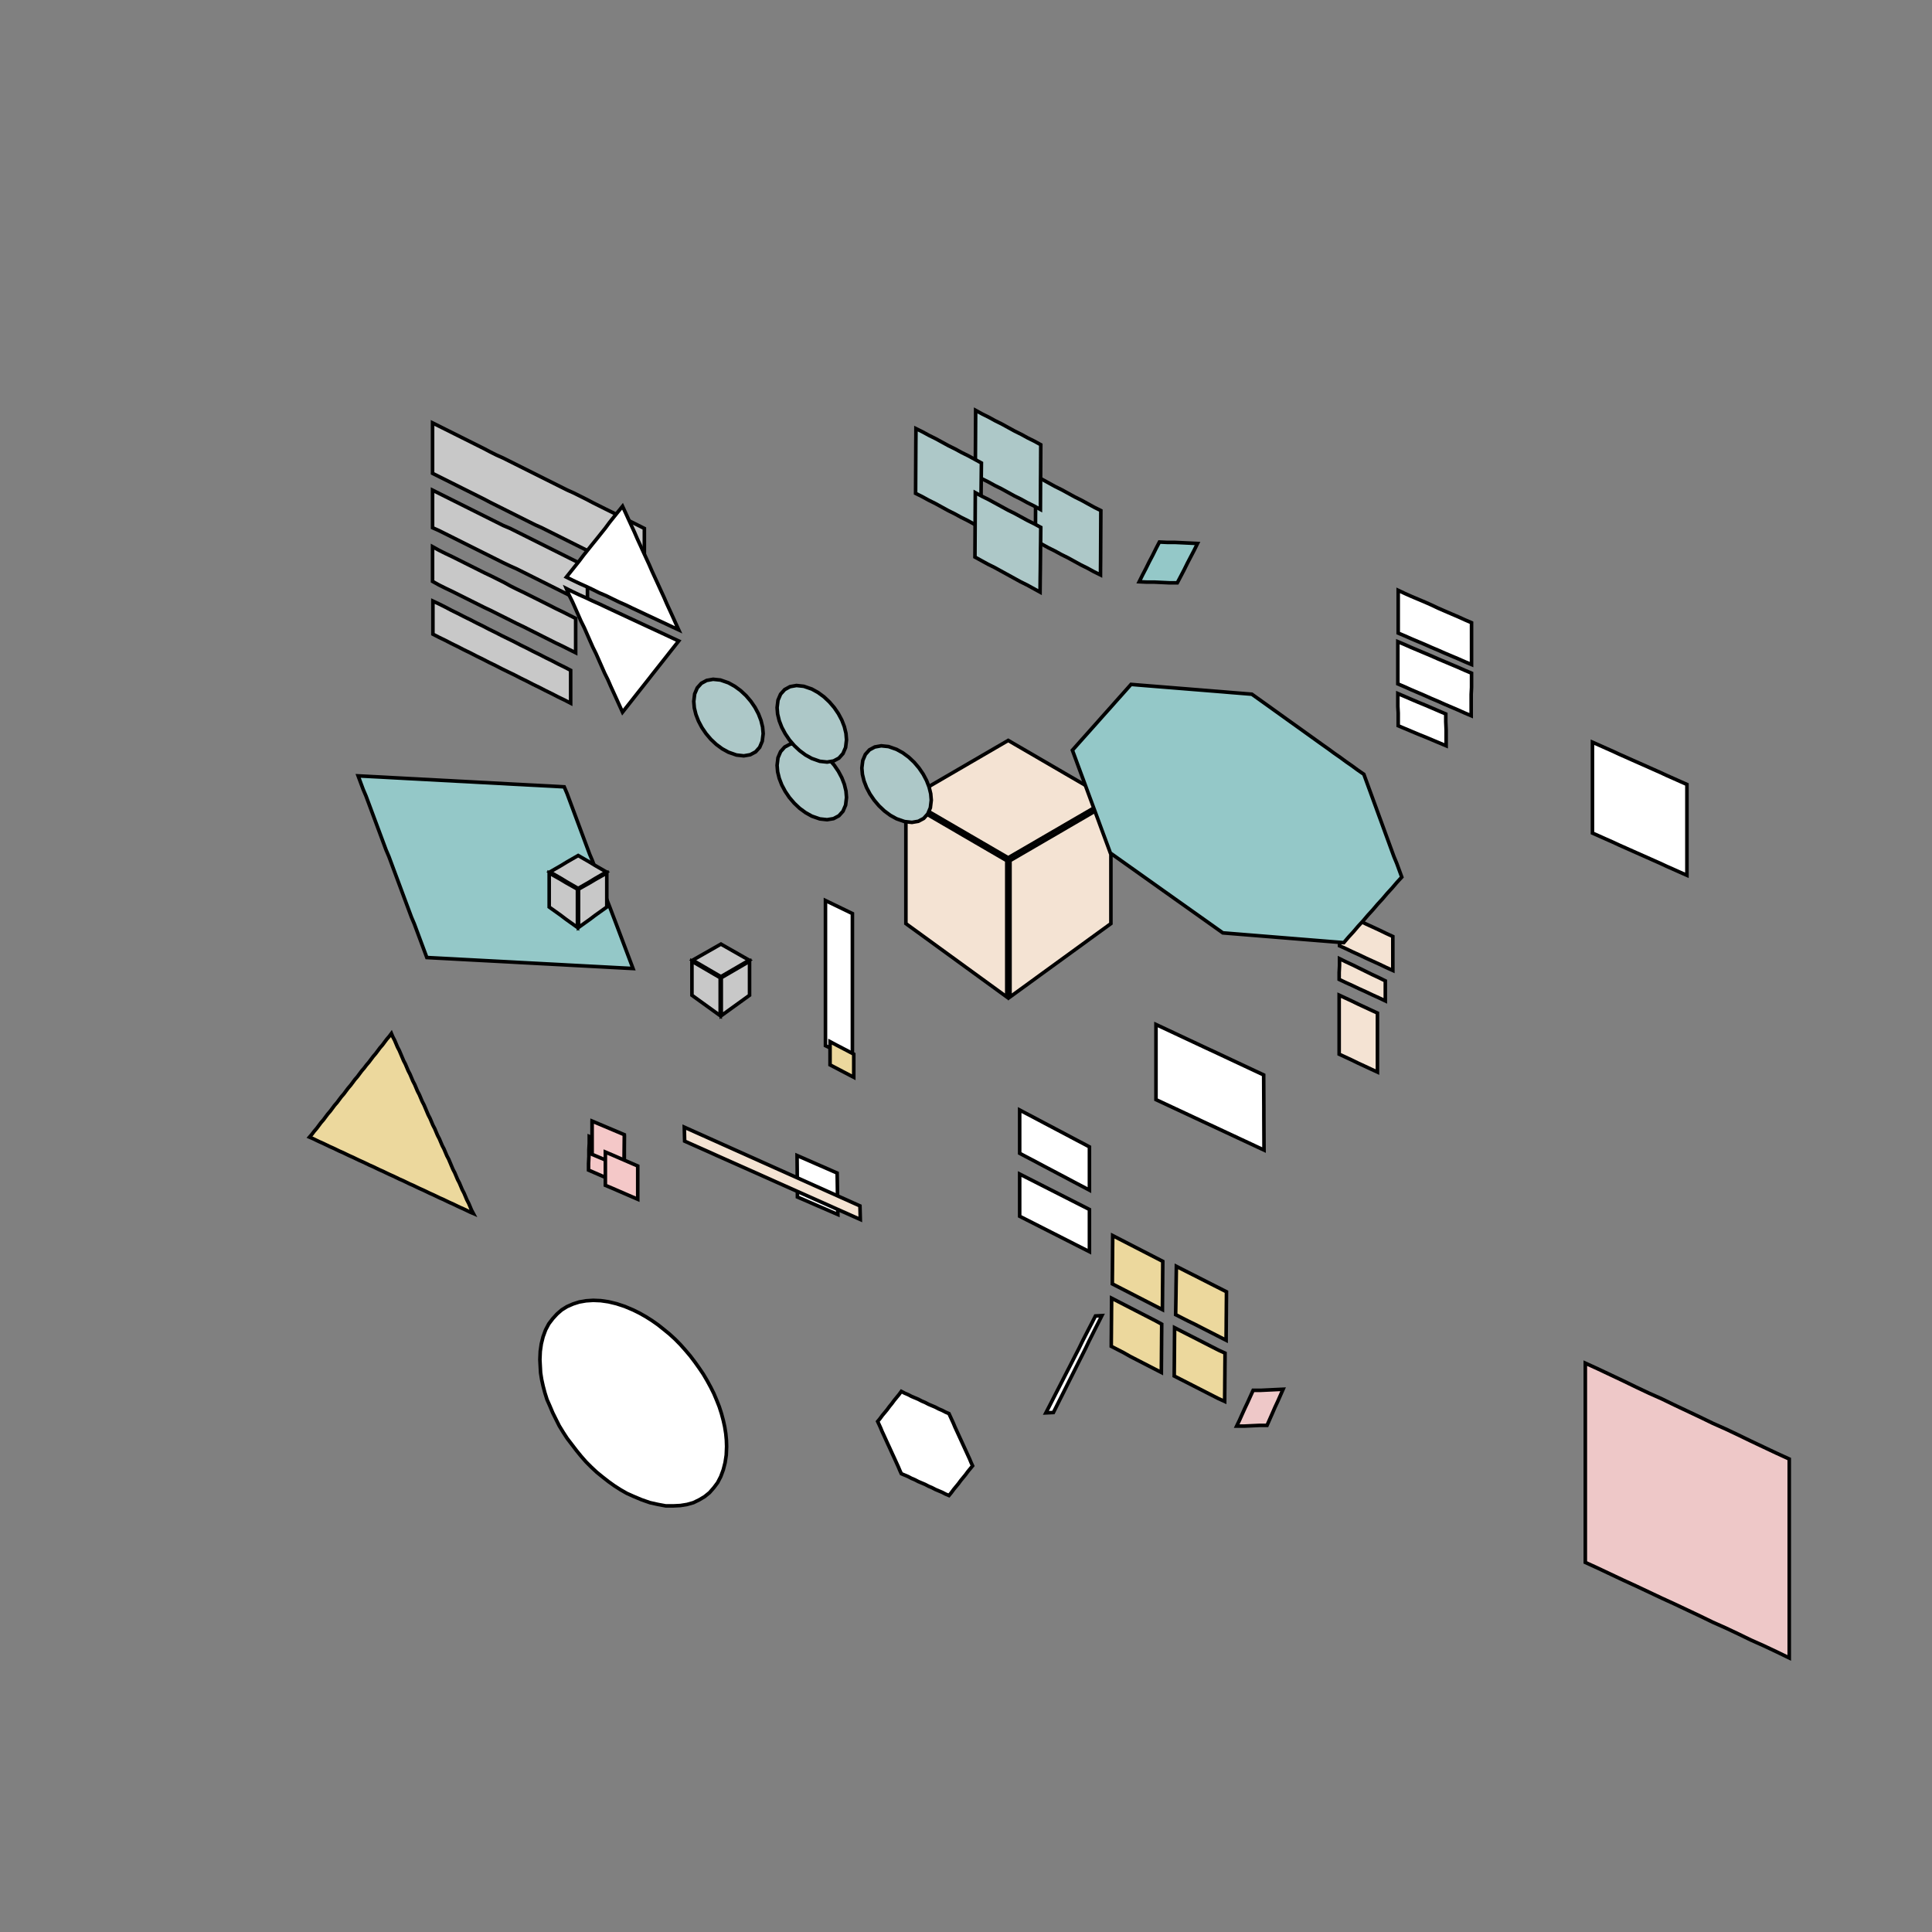 <!DOCTYPE svg>
<svg xmlns="http://www.w3.org/2000/svg" xmlns:xlink="http://www.w3.org/1999/xlink" width="1080" height="1080">
<rect width="100%" height="100%" fill="#808080" stroke="none"/>
<g transform="translate(540,540)">
<g transform="scale(2,2)">
<path stroke="rgb(0,0,0)" stroke-opacity="1" fill="rgb(148,200,200)" fill-opacity="1" id="bb1_2_" d="M-169.9 -53.14 L-167.9 -53.04 L-165.9 -52.93 L-163.9 -52.83 L-161.9 -52.72 L-159.9 -52.61 L-158 -52.51 L-156 -52.4 L-154 -52.3 L-152 -52.19 L-150 -52.09 L-148 -51.98 L-146 -51.87 L-144 -51.77 L-142.1 -51.66 L-140.1 -51.56 L-138.1 -51.45 L-136.1 -51.34 L-134.1 -51.24 L-132.1 -51.13 L-130.1 -51.03 L-128.2 -50.92 L-126.2 -50.81 L-124.2 -50.71 L-122.2 -50.6 L-120.2 -50.5 L-118.2 -50.39 L-116.2 -50.29 L-114.2 -50.18 L-112.3 -50.07 L-111.5 -48.19 L-110.8 -46.31 L-110.1 -44.43 L-109.4 -42.55 L-108.7 -40.67 L-108 -38.79 L-107.3 -36.91 L-106.6 -35.03 L-105.9 -33.15 L-105.2 -31.27 L-104.4 -29.39 L-103.7 -27.51 L-103 -25.62 L-102.3 -23.74 L-101.6 -21.86 L-100.9 -19.98 L-100.2 -18.1 L-99.47 -16.22 L-98.76 -14.34 L-98.04 -12.46 L-97.33 -10.58 L-96.62 -8.699 L-95.91 -6.818 L-95.2 -4.938 L-94.49 -3.057 L-93.78 -1.176 L-93.07 0.704 L-95.06 0.599 L-97.04 0.493 L-99.03 0.387 L-101 0.281 L-103 0.175 L-105 0.069 L-107 -0.037 L-109 -0.143 L-111 -0.248 L-112.9 -0.354 L-114.9 -0.46 L-116.9 -0.566 L-118.9 -0.672 L-120.9 -0.778 L-122.9 -0.884 L-124.9 -0.99 L-126.8 -1.095 L-128.8 -1.201 L-130.8 -1.307 L-132.8 -1.413 L-134.8 -1.519 L-136.8 -1.625 L-138.8 -1.731 L-140.8 -1.837 L-142.7 -1.942 L-144.7 -2.048 L-146.7 -2.154 L-148.7 -2.26 L-150.7 -2.366 L-151.4 -4.247 L-152.1 -6.127 L-152.8 -8.008 L-153.5 -9.889 L-154.2 -11.77 L-155 -13.65 L-155.7 -15.53 L-156.4 -17.41 L-157.1 -19.29 L-157.8 -21.17 L-158.5 -23.05 L-159.2 -24.93 L-159.9 -26.81 L-160.6 -28.7 L-161.3 -30.58 L-162.1 -32.46 L-162.8 -34.34 L-163.5 -36.22 L-164.2 -38.1 L-164.9 -39.98 L-165.6 -41.86 L-166.3 -43.74 L-167 -45.62 L-167.7 -47.5 L-168.5 -49.38 L-169.2 -51.26 L-169.9 -53.14 Z " />
<path stroke="rgb(0,0,0)" stroke-opacity="1" fill="rgb(236,216,157)" fill-opacity="1" id="pr2_1_" d="M72.7 104.6 L70.94 103.7 L69.18 102.8 L67.41 101.9 L65.65 101 L63.89 100.1 L62.13 99.25 L60.36 98.35 L58.6 97.45 L58.63 95.52 L58.66 93.59 L58.69 91.66 L58.71 89.74 L58.74 87.81 L58.77 85.88 L58.8 83.95 L60.55 84.84 L62.3 85.73 L64.05 86.61 L65.8 87.5 L67.55 88.39 L69.3 89.28 L71.05 90.16 L72.8 91.05 L72.79 92.99 L72.77 94.94 L72.76 96.88 L72.74 98.82 L72.73 100.8 L72.71 102.7 L72.7 104.6 Z " />
<path stroke="rgb(0,0,0)" stroke-opacity="1" fill="rgb(236,216,157)" fill-opacity="1" id="pr1_1_" d="M54.9 96.05 L53.15 95.15 L51.4 94.25 L49.65 93.35 L47.9 92.45 L46.15 91.55 L44.4 90.65 L42.65 89.75 L40.9 88.85 L40.91 86.92 L40.93 84.99 L40.94 83.06 L40.96 81.14 L40.97 79.21 L40.99 77.28 L41 75.35 L42.75 76.25 L44.5 77.15 L46.25 78.05 L48 78.95 L49.75 79.85 L51.5 80.75 L53.25 81.65 L55 82.55 L54.99 84.48 L54.97 86.41 L54.96 88.34 L54.94 90.26 L54.93 92.19 L54.91 94.12 L54.9 96.05 Z " />
<path stroke="rgb(0,0,0)" stroke-opacity="1" fill="rgb(236,216,157)" fill-opacity="1" id="pr3_1_" d="M54.6 113.6 L52.85 112.7 L51.1 111.8 L49.35 110.9 L47.6 110 L45.85 109.1 L44.1 108.1 L42.35 107.2 L40.6 106.3 L40.61 104.4 L40.63 102.5 L40.64 100.6 L40.66 98.64 L40.67 96.71 L40.69 94.78 L40.7 92.85 L42.45 93.75 L44.2 94.65 L45.95 95.55 L47.7 96.45 L49.45 97.35 L51.2 98.25 L52.95 99.15 L54.7 100.1 L54.69 102 L54.67 103.9 L54.66 105.8 L54.64 107.8 L54.63 109.7 L54.61 111.6 L54.6 113.6 Z " />
<path stroke="rgb(0,0,0)" stroke-opacity="1" fill="rgb(236,216,157)" fill-opacity="1" id="pr4_1_" d="M72.3 121.7 L70.54 120.9 L68.77 120 L67.01 119.1 L65.25 118.2 L63.49 117.3 L61.73 116.4 L59.96 115.5 L58.2 114.6 L58.21 112.7 L58.23 110.8 L58.24 108.9 L58.26 106.9 L58.27 105 L58.29 103.1 L58.3 101.1 L60.06 102 L61.82 102.9 L63.59 103.8 L65.35 104.7 L67.11 105.6 L68.87 106.5 L70.64 107.4 L72.4 108.2 L72.39 110.2 L72.37 112.1 L72.36 114 L72.34 116 L72.33 117.9 L72.31 119.8 L72.3 121.7 Z " />
<path stroke="rgb(0,0,0)" stroke-opacity="1" fill="rgb(238,200,200)" fill-opacity="1" id="ll1_1_" d="M230.1 193.4 L226.6 191.7 L223 190 L219.4 188.4 L215.9 186.7 L212.3 185 L208.7 183.4 L205.2 181.7 L201.6 180 L198 178.3 L194.5 176.7 L190.9 175 L187.3 173.3 L183.8 171.7 L180.2 170 L176.6 168.3 L173.1 166.7 L173.1 162.7 L173.1 158.7 L173.1 154.7 L173.1 150.8 L173.1 146.8 L173.1 142.8 L173.1 138.8 L173.1 134.8 L173.1 130.9 L173.1 126.9 L173.1 122.9 L173.1 118.9 L173.1 114.9 L173.1 111 L176.6 112.6 L180.2 114.3 L183.8 116 L187.3 117.7 L190.9 119.4 L194.5 121 L198 122.7 L201.6 124.4 L205.2 126.1 L208.7 127.8 L212.3 129.4 L215.9 131.1 L219.4 132.8 L223 134.5 L226.6 136.2 L230.1 137.8 L230.1 141.8 L230.1 145.8 L230.1 149.7 L230.1 153.7 L230.1 157.7 L230.1 161.6 L230.1 165.6 L230.1 169.6 L230.1 173.5 L230.1 177.5 L230.1 181.5 L230.1 185.4 L230.1 189.4 L230.1 193.4 Z " />
<path stroke="rgb(0,0,0)" stroke-opacity="1" fill="rgb(255,255,255)" fill-opacity="1" id="cl1_1_" d="M37.98 97.72 L37.07 99.53 L36.17 101.3 L35.27 103.1 L34.36 104.9 L33.46 106.8 L32.56 108.6 L31.65 110.4 L30.75 112.2 L29.85 114 L28.94 115.8 L28.04 117.6 L27.14 119.4 L26.23 121.2 L25.33 123 L24.43 124.8 L22.33 124.9 L23.26 123.1 L24.18 121.3 L25.1 119.5 L26.03 117.7 L26.95 115.9 L27.87 114.1 L28.8 112.3 L29.72 110.5 L30.64 108.7 L31.57 106.9 L32.49 105 L33.41 103.2 L34.34 101.4 L35.26 99.63 L36.18 97.82 L37.98 97.72 Z " />
<path stroke="rgb(0,0,0)" stroke-opacity="1" fill="rgb(255,255,255)" fill-opacity="1" id="a5_2_" d="M201.5 -50.75 L199.6 -51.59 L197.7 -52.44 L195.8 -53.28 L194 -54.12 L192.1 -54.96 L190.2 -55.81 L188.3 -56.65 L186.4 -57.49 L184.5 -58.34 L182.6 -59.18 L180.8 -60.02 L178.9 -60.86 L177 -61.71 L175.1 -62.55 L175.1 -60.6 L175.1 -58.64 L175.1 -56.69 L175.1 -54.73 L175.1 -52.78 L175.1 -50.83 L175.1 -48.87 L175.1 -46.92 L175.1 -44.97 L175.1 -43.01 L175.1 -41.06 L175.1 -39.1 L175.1 -37.15 L177 -36.31 L178.9 -35.46 L180.8 -34.62 L182.6 -33.78 L184.5 -32.94 L186.4 -32.09 L188.3 -31.25 L190.2 -30.41 L192.1 -29.56 L194 -28.72 L195.8 -27.88 L197.7 -27.04 L199.6 -26.19 L201.5 -25.35 L201.5 -27.3 L201.5 -29.26 L201.5 -31.21 L201.5 -33.17 L201.5 -35.12 L201.5 -37.07 L201.5 -39.03 L201.5 -40.98 L201.5 -42.93 L201.5 -44.89 L201.5 -46.84 L201.5 -48.8 L201.5 -50.75 Z " />
<path stroke="rgb(0,0,0)" stroke-opacity="1" fill="rgb(255,255,255)" fill-opacity="1" id="a6_2_" d="M83.3 51.45 L81.52 50.62 L79.75 49.79 L77.97 48.96 L76.19 48.13 L74.42 47.3 L72.64 46.47 L70.86 45.64 L69.09 44.81 L67.31 43.99 L65.54 43.16 L63.76 42.33 L61.98 41.5 L60.21 40.67 L58.43 39.84 L56.65 39.01 L54.88 38.18 L53.1 37.35 L53.1 35.25 L53.1 33.15 L53.1 31.05 L53.1 28.95 L53.1 26.85 L53.1 24.75 L53.1 22.65 L53.1 20.55 L53.1 18.45 L53.1 16.35 L54.87 17.18 L56.64 18.01 L58.41 18.84 L60.18 19.67 L61.95 20.5 L63.72 21.33 L65.49 22.16 L67.26 22.99 L69.04 23.81 L70.81 24.64 L72.58 25.47 L74.35 26.3 L76.12 27.13 L77.89 27.96 L79.66 28.79 L81.43 29.62 L83.2 30.45 L83.21 32.36 L83.22 34.27 L83.23 36.18 L83.24 38.09 L83.25 40 L83.25 41.9 L83.26 43.81 L83.27 45.72 L83.28 47.63 L83.29 49.54 L83.3 51.45 Z " />
<path stroke="rgb(0,0,0)" stroke-opacity="1" fill="rgb(148,200,200)" fill-opacity="1" id="rtr1_2_" d="M64.71 -118.1 L63.77 -116.2 L62.83 -114.4 L61.89 -112.6 L60.95 -110.7 L60.01 -108.9 L59.06 -107.1 L56.93 -107.1 L54.8 -107.2 L52.67 -107.3 L50.54 -107.3 L48.41 -107.4 L49.35 -109.3 L50.29 -111.1 L51.23 -113 L52.18 -114.8 L53.12 -116.7 L54.06 -118.5 L56.19 -118.4 L58.32 -118.4 L60.45 -118.3 L62.58 -118.2 L64.71 -118.1 Z " />
<path stroke="rgb(0,0,0)" stroke-opacity="1" fill="rgb(238,200,200)" fill-opacity="1" id="sg1_2_" d="M75.65 128.6 L76.42 127 L77.18 125.3 L77.95 123.6 L78.71 122 L79.48 120.3 L80.25 118.6 L82.34 118.6 L84.44 118.5 L86.53 118.4 L88.63 118.3 L87.88 120 L87.13 121.7 L86.38 123.3 L85.64 125 L84.89 126.7 L84.14 128.4 L82.02 128.4 L79.9 128.5 L77.78 128.6 L75.65 128.6 Z " />
<path stroke="rgb(0,0,0)" stroke-opacity="1" fill="rgb(255,255,255)" fill-opacity="1" id="a12_2_" d="M-35.82 69.47 L-37.7 68.65 L-39.58 67.83 L-41.47 67.02 L-43.35 66.2 L-45.23 65.38 L-47.12 64.57 L-47.13 62.63 L-47.15 60.7 L-47.17 58.77 L-47.18 56.83 L-47.2 54.9 L-47.22 52.97 L-45.35 53.78 L-43.48 54.6 L-41.62 55.42 L-39.75 56.23 L-37.88 57.05 L-36.02 57.87 L-35.98 59.8 L-35.95 61.73 L-35.92 63.67 L-35.88 65.6 L-35.85 67.53 L-35.82 69.47 Z " />
<path stroke="rgb(0,0,0)" stroke-opacity="1" fill="rgb(255,255,255)" fill-opacity="1" id="secscl1_2_" d="M-31.75 25.85 L-32.69 25.4 L-33.63 24.96 L-34.57 24.51 L-35.51 24.06 L-36.45 23.61 L-37.4 23.16 L-38.34 22.72 L-39.28 22.27 L-39.28 21.25 L-39.28 20.24 L-39.28 19.23 L-39.28 18.21 L-39.28 17.2 L-39.28 16.18 L-39.28 15.17 L-39.28 14.16 L-39.28 13.14 L-39.28 12.13 L-39.28 11.11 L-39.28 10.1 L-39.28 9.085 L-39.28 8.071 L-39.28 7.057 L-39.28 6.043 L-39.28 5.028 L-39.28 4.014 L-39.28 3 L-39.28 1.986 L-39.28 0.972 L-39.28 -0.042 L-39.28 -1.056 L-39.28 -2.07 L-39.28 -3.084 L-39.28 -4.098 L-39.28 -5.112 L-39.28 -6.126 L-39.28 -7.14 L-39.28 -8.154 L-39.28 -9.169 L-39.28 -10.18 L-39.28 -11.2 L-39.28 -12.21 L-39.28 -13.22 L-39.28 -14.24 L-39.28 -15.25 L-39.28 -16.27 L-39.28 -17.28 L-39.28 -18.3 L-38.34 -17.84 L-37.4 -17.39 L-36.45 -16.93 L-35.51 -16.48 L-34.57 -16.02 L-33.63 -15.57 L-32.69 -15.11 L-31.75 -14.66 L-31.75 -13.65 L-31.75 -12.63 L-31.75 -11.62 L-31.75 -10.61 L-31.75 -9.595 L-31.75 -8.582 L-31.75 -7.569 L-31.75 -6.557 L-31.75 -5.544 L-31.75 -4.531 L-31.75 -3.518 L-31.75 -2.505 L-31.75 -1.493 L-31.75 -0.48 L-31.75 0.533 L-31.75 1.546 L-31.75 2.559 L-31.75 3.571 L-31.75 4.584 L-31.75 5.597 L-31.75 6.61 L-31.75 7.623 L-31.75 8.635 L-31.75 9.648 L-31.75 10.66 L-31.75 11.67 L-31.75 12.69 L-31.75 13.7 L-31.75 14.71 L-31.75 15.72 L-31.75 16.74 L-31.75 17.75 L-31.75 18.76 L-31.75 19.78 L-31.75 20.79 L-31.75 21.8 L-31.75 22.81 L-31.75 23.83 L-31.75 24.84 L-31.75 25.85 Z " />
<path stroke="rgb(0,0,0)" stroke-opacity="1" fill="rgb(255,255,255)" fill-opacity="1" id="a7_1_" d="M141.3 -84.25 L139.4 -85.05 L137.6 -85.85 L135.7 -86.65 L133.8 -87.45 L132 -88.25 L130.1 -89.05 L128.3 -89.85 L126.4 -90.65 L124.5 -91.45 L122.7 -92.25 L120.8 -93.05 L120.8 -95.03 L120.8 -97.02 L120.8 -99 L120.8 -101 L120.8 -103 L120.8 -105 L122.7 -104.1 L124.5 -103.3 L126.4 -102.5 L128.3 -101.7 L130.1 -100.9 L132 -100 L133.8 -99.22 L135.7 -98.4 L137.6 -97.59 L139.4 -96.77 L141.3 -95.95 L141.3 -94 L141.3 -92.05 L141.3 -90.1 L141.3 -88.15 L141.3 -86.2 L141.3 -84.25 Z " />
<path stroke="rgb(0,0,0)" stroke-opacity="1" fill="rgb(255,255,255)" fill-opacity="1" id="a8_1_" d="M141.2 -69.95 L139.3 -70.76 L137.5 -71.57 L135.6 -72.38 L133.7 -73.19 L131.9 -74 L130 -74.8 L128.2 -75.61 L126.3 -76.42 L124.4 -77.23 L122.6 -78.04 L120.7 -78.85 L120.7 -80.82 L120.7 -82.78 L120.7 -84.75 L120.7 -86.72 L120.7 -88.68 L120.7 -90.65 L122.6 -89.85 L124.4 -89.05 L126.3 -88.25 L128.2 -87.45 L130.1 -86.65 L131.9 -85.85 L133.8 -85.05 L135.7 -84.25 L137.6 -83.45 L139.4 -82.65 L141.3 -81.85 L141.3 -79.87 L141.3 -77.88 L141.2 -75.9 L141.2 -73.92 L141.2 -71.93 L141.2 -69.95 Z " />
<path stroke="rgb(0,0,0)" stroke-opacity="1" fill="rgb(255,255,255)" fill-opacity="1" id="a9_1_" d="M134.2 -61.55 L132.3 -62.35 L130.4 -63.15 L128.5 -63.95 L126.5 -64.75 L124.6 -65.55 L122.7 -66.35 L120.8 -67.15 L120.8 -68.95 L120.8 -70.75 L120.7 -72.55 L120.7 -74.35 L120.7 -76.15 L122.6 -75.34 L124.5 -74.52 L126.4 -73.71 L128.4 -72.89 L130.3 -72.08 L132.2 -71.26 L134.1 -70.45 L134.1 -68.23 L134.2 -66 L134.2 -63.77 L134.2 -61.55 Z " />
<path stroke="rgb(0,0,0)" stroke-opacity="1" fill="rgb(255,255,255)" fill-opacity="1" id="a17_1_" d="M34.5 62.65 L32.73 61.71 L30.95 60.78 L29.18 59.84 L27.41 58.9 L25.64 57.97 L23.86 57.03 L22.09 56.1 L20.32 55.16 L18.55 54.22 L16.77 53.29 L15 52.35 L15 50.33 L15 48.32 L15 46.3 L15 44.28 L15 42.27 L15 40.25 L16.77 41.19 L18.55 42.12 L20.32 43.06 L22.09 44 L23.86 44.93 L25.64 45.87 L27.41 46.8 L29.18 47.74 L30.95 48.68 L32.73 49.61 L34.5 50.55 L34.5 52.57 L34.5 54.58 L34.5 56.6 L34.5 58.62 L34.5 60.63 L34.5 62.65 Z " />
<path stroke="rgb(0,0,0)" stroke-opacity="1" fill="rgb(255,255,255)" fill-opacity="1" id="a16_1_" d="M34.5 79.85 L32.73 78.95 L30.95 78.05 L29.18 77.15 L27.41 76.25 L25.64 75.35 L23.86 74.45 L22.09 73.55 L20.32 72.65 L18.55 71.75 L16.77 70.85 L15 69.95 L15 67.98 L15 66.02 L15 64.05 L15 62.08 L15 60.12 L15 58.15 L16.77 59.05 L18.55 59.95 L20.32 60.85 L22.09 61.75 L23.86 62.65 L25.64 63.55 L27.41 64.45 L29.18 65.35 L30.95 66.25 L32.73 67.15 L34.5 68.05 L34.5 70.02 L34.5 71.98 L34.5 73.95 L34.5 75.92 L34.5 77.88 L34.5 79.85 Z " />
<path stroke="rgb(0,0,0)" stroke-opacity="1" fill="rgb(236,216,157)" fill-opacity="1" id="scltrs1_1_" d="M-31.37 31.1 L-32.32 30.61 L-33.26 30.11 L-34.21 29.62 L-35.16 29.12 L-36.11 28.62 L-37.05 28.13 L-38 27.63 L-38 26.55 L-38 25.47 L-38 24.39 L-38 23.31 L-38 22.23 L-38 21.15 L-37.05 21.65 L-36.11 22.15 L-35.16 22.64 L-34.21 23.14 L-33.26 23.63 L-32.32 24.13 L-31.37 24.63 L-31.37 25.71 L-31.37 26.79 L-31.37 27.87 L-31.37 28.94 L-31.37 30.02 L-31.37 31.1 Z " />
<path stroke="rgb(0,0,0)" stroke-opacity="1" fill="rgb(244,227,211)" fill-opacity="1" id="a15_1_" d="M119.3 1.25 L117.4 0.388 L115.6 -0.475 L113.7 -1.338 L111.8 -2.2 L110 -3.063 L108.1 -3.925 L106.3 -4.788 L104.4 -5.65 L104.4 -7.57 L104.4 -9.49 L104.4 -11.41 L104.4 -13.33 L104.4 -15.25 L106.3 -14.38 L108.1 -13.5 L110 -12.63 L111.8 -11.75 L113.7 -10.88 L115.6 -10 L117.4 -9.125 L119.3 -8.25 L119.3 -6.35 L119.3 -4.45 L119.3 -2.55 L119.3 -0.65 L119.3 1.25 Z " />
<path stroke="rgb(0,0,0)" stroke-opacity="1" fill="rgb(244,227,211)" fill-opacity="1" id="a14_1_" d="M117.2 9.75 L115.4 8.893 L113.5 8.036 L111.7 7.179 L109.8 6.321 L108 5.464 L106.1 4.607 L104.3 3.75 L104.3 1.817 L104.4 -0.117 L104.4 -2.05 L106.2 -1.164 L108.1 -0.279 L109.9 0.607 L111.7 1.493 L113.5 2.379 L115.4 3.264 L117.2 4.15 L117.2 6.017 L117.2 7.883 L117.2 9.75 Z " />
<path stroke="rgb(0,0,0)" stroke-opacity="1" fill="rgb(244,227,211)" fill-opacity="1" id="a13_1_" d="M115 29.65 L113.2 28.82 L111.4 27.98 L109.6 27.15 L107.9 26.32 L106.1 25.48 L104.3 24.65 L104.3 22.59 L104.3 20.52 L104.3 18.46 L104.3 16.4 L104.3 14.34 L104.3 12.27 L104.3 10.21 L104.3 8.15 L106.1 8.983 L107.9 9.817 L109.6 10.65 L111.4 11.48 L113.2 12.32 L115 13.15 L115 15.21 L115 17.27 L115 19.34 L115 21.4 L115 23.46 L115 25.52 L115 27.59 L115 29.65 Z " />
<path stroke="rgb(0,0,0)" stroke-opacity="1" fill="rgb(200,200,200)" fill-opacity="1" id="a1_2_" d="M-110.5 -73.45 L-112.2 -74.33 L-114 -75.2 L-115.7 -76.08 L-117.5 -76.96 L-119.2 -77.84 L-121 -78.71 L-122.7 -79.59 L-124.5 -80.47 L-126.2 -81.35 L-128 -82.22 L-129.8 -83.1 L-131.5 -83.98 L-133.3 -84.85 L-135 -85.73 L-136.8 -86.61 L-138.5 -87.49 L-140.3 -88.36 L-142 -89.24 L-143.8 -90.12 L-145.5 -91 L-147.3 -91.87 L-149 -92.75 L-149 -94.61 L-149 -96.47 L-149 -98.33 L-149 -100.2 L-149 -102 L-147.3 -101.2 L-145.5 -100.3 L-143.8 -99.4 L-142 -98.52 L-140.3 -97.64 L-138.5 -96.76 L-136.8 -95.88 L-135 -95 L-133.3 -94.11 L-131.5 -93.23 L-129.8 -92.35 L-128 -91.47 L-126.2 -90.59 L-124.5 -89.7 L-122.7 -88.82 L-121 -87.94 L-119.2 -87.06 L-117.5 -86.18 L-115.7 -85.3 L-114 -84.41 L-112.2 -83.53 L-110.5 -82.65 L-110.5 -80.81 L-110.5 -78.97 L-110.5 -77.13 L-110.5 -75.29 L-110.5 -73.45 Z " />
<path stroke="rgb(0,0,0)" stroke-opacity="1" fill="rgb(200,200,200)" fill-opacity="1" id="a4_2_" d="M-89.9 -108.2 L-91.69 -109 L-93.49 -109.9 L-95.28 -110.8 L-97.08 -111.7 L-98.87 -112.6 L-100.7 -113.5 L-102.5 -114.4 L-104.3 -115.3 L-106 -116.2 L-107.8 -117.1 L-109.6 -118 L-111.4 -118.9 L-113.2 -119.8 L-115 -120.7 L-116.8 -121.6 L-118.6 -122.5 L-120.4 -123.3 L-122.2 -124.2 L-124 -125.1 L-125.8 -126 L-127.6 -126.9 L-129.4 -127.8 L-131.2 -128.7 L-133 -129.6 L-134.7 -130.5 L-136.5 -131.4 L-138.3 -132.3 L-140.1 -133.2 L-141.9 -134.1 L-143.7 -135 L-145.5 -135.9 L-147.3 -136.8 L-149.1 -137.7 L-149.1 -139.7 L-149.1 -141.7 L-149.1 -143.7 L-149.1 -145.7 L-149.1 -147.7 L-149.1 -149.7 L-149.1 -151.8 L-147.3 -150.9 L-145.5 -150 L-143.7 -149.1 L-141.9 -148.2 L-140.1 -147.3 L-138.3 -146.4 L-136.5 -145.5 L-134.7 -144.6 L-133 -143.7 L-131.2 -142.8 L-129.4 -142 L-127.6 -141.1 L-125.8 -140.2 L-124 -139.3 L-122.2 -138.4 L-120.4 -137.5 L-118.6 -136.6 L-116.8 -135.7 L-115 -134.8 L-113.2 -133.9 L-111.4 -133 L-109.6 -132.2 L-107.8 -131.3 L-106 -130.4 L-104.3 -129.5 L-102.5 -128.6 L-100.7 -127.7 L-98.87 -126.8 L-97.08 -125.9 L-95.28 -125 L-93.49 -124.1 L-91.69 -123.2 L-89.9 -122.3 L-89.9 -120.3 L-89.9 -118.3 L-89.9 -116.3 L-89.9 -114.2 L-89.9 -112.2 L-89.9 -110.2 L-89.9 -108.2 Z " />
<path stroke="rgb(0,0,0)" stroke-opacity="1" fill="rgb(200,200,200)" fill-opacity="1" id="a2_1_" d="M-109.1 -87.55 L-110.9 -88.45 L-112.7 -89.36 L-114.6 -90.26 L-116.4 -91.17 L-118.2 -92.07 L-120 -92.98 L-121.8 -93.88 L-123.6 -94.79 L-125.5 -95.69 L-127.3 -96.6 L-129.1 -97.5 L-130.9 -98.4 L-132.7 -99.31 L-134.6 -100.2 L-136.4 -101.1 L-138.2 -102 L-140 -102.9 L-141.8 -103.8 L-143.6 -104.7 L-145.5 -105.6 L-147.3 -106.5 L-149.1 -107.5 L-149.1 -109.4 L-149.1 -111.3 L-149.1 -113.3 L-149.1 -115.2 L-149.1 -117.2 L-147.3 -116.2 L-145.5 -115.3 L-143.6 -114.4 L-141.8 -113.5 L-140 -112.6 L-138.2 -111.7 L-136.4 -110.8 L-134.6 -109.9 L-132.7 -109 L-130.9 -108.1 L-129.1 -107.2 L-127.3 -106.2 L-125.5 -105.3 L-123.6 -104.4 L-121.8 -103.5 L-120 -102.6 L-118.2 -101.7 L-116.4 -100.8 L-114.6 -99.88 L-112.7 -98.97 L-110.9 -98.06 L-109.1 -97.15 L-109.1 -95.23 L-109.1 -93.31 L-109.1 -91.39 L-109.1 -89.47 L-109.1 -87.55 Z " />
<path stroke="rgb(0,0,0)" stroke-opacity="1" fill="rgb(200,200,200)" fill-opacity="1" id="a3_1_" d="M-105.8 -101.2 L-107.6 -102 L-109.4 -102.9 L-111.2 -103.8 L-113 -104.7 L-114.8 -105.6 L-116.6 -106.5 L-118.4 -107.4 L-120.2 -108.3 L-122 -109.2 L-123.8 -110.1 L-125.6 -111 L-127.4 -111.8 L-129.3 -112.7 L-131.1 -113.6 L-132.9 -114.5 L-134.7 -115.4 L-136.5 -116.3 L-138.3 -117.2 L-140.1 -118.1 L-141.9 -119 L-143.7 -119.9 L-145.5 -120.8 L-147.3 -121.7 L-149.1 -122.5 L-149.1 -124.6 L-149.1 -126.7 L-149.1 -128.8 L-149.1 -130.9 L-149.1 -133 L-147.3 -132.1 L-145.5 -131.2 L-143.7 -130.3 L-141.9 -129.4 L-140.1 -128.5 L-138.3 -127.6 L-136.5 -126.7 L-134.7 -125.8 L-132.9 -124.9 L-131.1 -124 L-129.3 -123.1 L-127.4 -122.3 L-125.6 -121.4 L-123.8 -120.5 L-122 -119.6 L-120.2 -118.7 L-118.4 -117.8 L-116.6 -116.9 L-114.8 -116 L-113 -115.1 L-111.2 -114.2 L-109.4 -113.3 L-107.6 -112.4 L-105.8 -111.5 L-105.8 -109.5 L-105.8 -107.4 L-105.8 -105.3 L-105.8 -103.2 L-105.8 -101.2 Z " />
<path stroke="rgb(0,0,0)" stroke-opacity="1" fill="rgb(244,227,211)" fill-opacity="1" id="a11_1_" d="M-29.54 70.85 L-31.36 70.04 L-33.17 69.23 L-34.99 68.42 L-36.81 67.61 L-38.63 66.79 L-40.45 65.98 L-42.27 65.17 L-44.09 64.36 L-45.9 63.55 L-47.72 62.74 L-49.54 61.93 L-51.36 61.12 L-53.18 60.31 L-55 59.49 L-56.82 58.68 L-58.63 57.87 L-60.45 57.06 L-62.27 56.25 L-64.09 55.44 L-65.91 54.63 L-67.73 53.82 L-69.55 53.01 L-71.36 52.19 L-73.18 51.38 L-75 50.57 L-76.82 49.76 L-78.64 48.95 L-78.69 47 L-78.74 45.05 L-76.92 45.86 L-75.1 46.68 L-73.28 47.49 L-71.46 48.31 L-69.65 49.12 L-67.83 49.94 L-66.01 50.75 L-64.19 51.57 L-62.37 52.38 L-60.55 53.2 L-58.73 54.01 L-56.92 54.83 L-55.1 55.64 L-53.28 56.46 L-51.46 57.27 L-49.64 58.09 L-47.82 58.9 L-46 59.72 L-44.19 60.53 L-42.37 61.35 L-40.55 62.16 L-38.73 62.98 L-36.91 63.79 L-35.09 64.61 L-33.27 65.42 L-31.46 66.24 L-29.64 67.05 L-29.59 68.95 L-29.54 70.85 Z " />
<path stroke="rgb(0,0,0)" stroke-opacity="1" fill="rgb(244,200,200)" fill-opacity="1" id="fus1_1_" d="M-95.5 56.95 L-97.3 56.19 L-99.1 55.43 L-100.9 54.67 L-102.7 53.91 L-104.5 53.15 L-104.5 51.29 L-104.5 49.43 L-104.5 47.57 L-104.5 45.71 L-104.5 43.85 L-102.7 44.61 L-100.9 45.37 L-99.1 46.13 L-97.3 46.89 L-95.5 47.65 L-95.5 49.51 L-95.5 51.37 L-95.5 53.23 L-95.5 55.09 L-95.5 56.95 Z " />
<path stroke="rgb(0,0,0)" stroke-opacity="1" fill="rgb(244,200,200)" fill-opacity="1" id="fus2_1_" d="M-96.5 60.95 L-98.3 60.17 L-100.1 59.39 L-101.9 58.61 L-103.7 57.83 L-105.5 57.05 L-105.5 55.17 L-105.4 53.29 L-105.4 51.41 L-105.3 49.53 L-105.3 47.65 L-103.5 48.41 L-101.8 49.17 L-100 49.93 L-98.26 50.69 L-96.5 51.45 L-96.5 53.35 L-96.5 55.25 L-96.5 57.15 L-96.5 59.05 L-96.5 60.95 Z " />
<path stroke="rgb(0,0,0)" stroke-opacity="1" fill="rgb(244,200,200)" fill-opacity="1" id="fus3_1_" d="M-95.6 56.45 L-97.38 55.69 L-99.16 54.93 L-100.9 54.17 L-102.7 53.41 L-104.5 52.65 L-104.5 50.79 L-104.5 48.93 L-104.5 47.07 L-104.5 45.21 L-104.5 43.35 L-102.7 44.11 L-100.9 44.87 L-99.1 45.63 L-97.3 46.39 L-95.5 47.15 L-95.52 49.01 L-95.54 50.87 L-95.56 52.73 L-95.58 54.59 L-95.6 56.45 Z " />
<path stroke="rgb(0,0,0)" stroke-opacity="1" fill="rgb(244,200,200)" fill-opacity="1" id="fus4_1_" d="M-91.75 65.2 L-93.55 64.42 L-95.35 63.64 L-97.15 62.86 L-98.95 62.08 L-100.8 61.3 L-100.8 59.44 L-100.8 57.58 L-100.8 55.72 L-100.8 53.86 L-100.8 52 L-98.95 52.78 L-97.15 53.56 L-95.35 54.34 L-93.55 55.12 L-91.75 55.9 L-91.75 57.76 L-91.75 59.62 L-91.75 61.48 L-91.75 63.34 L-91.75 65.2 Z " />
<path stroke="rgb(0,0,0)" stroke-opacity="1" fill="rgb(173,200,200)" fill-opacity="1" id="swap1_1_" d="M37.59 -109.3 L35.77 -110.2 L33.95 -111.2 L32.13 -112.1 L30.31 -113.1 L28.49 -114.1 L26.67 -115 L24.85 -116 L23.03 -116.9 L21.21 -117.9 L19.39 -118.9 L19.4 -120.9 L19.42 -122.9 L19.43 -124.9 L19.44 -126.9 L19.45 -128.9 L19.46 -130.9 L19.47 -132.9 L19.48 -134.9 L19.49 -137 L21.31 -136 L23.13 -135 L24.95 -134 L26.77 -133.1 L28.59 -132.1 L30.41 -131.1 L32.23 -130.2 L34.05 -129.2 L35.87 -128.2 L37.69 -127.3 L37.68 -125.3 L37.67 -123.3 L37.66 -121.3 L37.65 -119.3 L37.64 -117.3 L37.63 -115.3 L37.62 -113.3 L37.6 -111.3 L37.59 -109.3 Z " />
<path stroke="rgb(0,0,0)" stroke-opacity="1" fill="rgb(173,200,200)" fill-opacity="1" id="swap3_1_" d="M20.8 -127.6 L18.98 -128.6 L17.16 -129.5 L15.34 -130.5 L13.52 -131.4 L11.7 -132.4 L9.88 -133.4 L8.06 -134.3 L6.24 -135.3 L4.42 -136.2 L2.6 -137.2 L2.611 -139.2 L2.622 -141.2 L2.633 -143.2 L2.644 -145.3 L2.656 -147.3 L2.667 -149.3 L2.678 -151.3 L2.689 -153.3 L2.7 -155.3 L4.52 -154.3 L6.34 -153.4 L8.16 -152.4 L9.98 -151.5 L11.8 -150.5 L13.62 -149.5 L15.44 -148.6 L17.26 -147.6 L19.08 -146.7 L20.9 -145.7 L20.89 -143.7 L20.88 -141.7 L20.87 -139.7 L20.86 -137.7 L20.84 -135.7 L20.83 -133.6 L20.82 -131.6 L20.81 -129.6 L20.8 -127.6 Z " />
<path stroke="rgb(0,0,0)" stroke-opacity="1" fill="rgb(173,200,200)" fill-opacity="1" id="swap2_1_" d="M4.107 -122.5 L2.287 -123.5 L0.467 -124.5 L-1.353 -125.4 L-3.173 -126.4 L-4.993 -127.3 L-6.813 -128.3 L-8.633 -129.3 L-10.45 -130.2 L-12.27 -131.2 L-14.09 -132.1 L-14.08 -134.2 L-14.07 -136.2 L-14.06 -138.2 L-14.05 -140.2 L-14.04 -142.2 L-14.03 -144.2 L-14.02 -146.2 L-14 -148.2 L-13.99 -150.2 L-12.16 -149.3 L-10.33 -148.3 L-8.503 -147.4 L-6.673 -146.4 L-4.843 -145.4 L-3.013 -144.5 L-1.183 -143.5 L0.646 -142.6 L2.477 -141.6 L4.307 -140.6 L4.284 -138.6 L4.262 -136.6 L4.24 -134.6 L4.218 -132.6 L4.195 -130.6 L4.173 -128.6 L4.151 -126.6 L4.129 -124.6 L4.107 -122.5 Z " />
<path stroke="rgb(0,0,0)" stroke-opacity="1" fill="rgb(173,200,200)" fill-opacity="1" id="swap4_1_" d="M20.7 -104.5 L18.88 -105.5 L17.06 -106.5 L15.24 -107.4 L13.42 -108.4 L11.6 -109.4 L9.78 -110.4 L7.96 -111.4 L6.14 -112.3 L4.32 -113.3 L2.5 -114.3 L2.511 -116.3 L2.522 -118.3 L2.533 -120.3 L2.544 -122.3 L2.556 -124.3 L2.567 -126.3 L2.578 -128.3 L2.589 -130.3 L2.6 -132.3 L4.43 -131.3 L6.26 -130.4 L8.09 -129.4 L9.92 -128.4 L11.75 -127.4 L13.58 -126.5 L15.41 -125.5 L17.24 -124.5 L19.07 -123.6 L20.9 -122.6 L20.88 -120.6 L20.86 -118.6 L20.83 -116.6 L20.81 -114.5 L20.79 -112.5 L20.77 -110.5 L20.74 -108.5 L20.72 -106.5 L20.7 -104.5 Z " />
<path stroke="rgb(0,0,0)" stroke-opacity="1" fill="rgb(244,227,211)" fill-opacity="1" id="a10_5_" d="M40 -46.65 L38.24 -45.63 L36.48 -44.6 L34.71 -43.57 L32.95 -42.55 L31.19 -41.53 L29.42 -40.5 L27.66 -39.48 L25.9 -38.45 L24.14 -37.43 L22.37 -36.4 L20.61 -35.38 L18.85 -34.35 L17.09 -33.33 L15.32 -32.3 L13.56 -31.28 L11.8 -30.25 L10.04 -31.28 L8.275 -32.3 L6.512 -33.33 L4.75 -34.35 L2.987 -35.38 L1.225 -36.4 L-0.537 -37.43 L-2.3 -38.45 L-4.063 -39.48 L-5.825 -40.5 L-7.587 -41.53 L-9.35 -42.55 L-11.11 -43.57 L-12.87 -44.6 L-14.64 -45.63 L-16.4 -46.65 L-14.64 -47.68 L-12.87 -48.7 L-11.11 -49.72 L-9.35 -50.75 L-7.587 -51.77 L-5.825 -52.8 L-4.063 -53.82 L-2.3 -54.85 L-0.537 -55.87 L1.225 -56.9 L2.987 -57.92 L4.75 -58.95 L6.512 -59.97 L8.275 -61 L10.04 -62.02 L11.8 -63.05 L13.56 -62.02 L15.32 -61 L17.09 -59.97 L18.85 -58.95 L20.61 -57.92 L22.37 -56.9 L24.14 -55.87 L25.9 -54.85 L27.66 -53.82 L29.42 -52.8 L31.19 -51.77 L32.95 -50.75 L34.71 -49.72 L36.48 -48.7 L38.24 -47.68 L40 -46.65 Z " />
<path stroke="rgb(0,0,0)" stroke-opacity="1" fill="rgb(244,227,211)" fill-opacity="1" id="a10_4_" d="M40.5 -11.85 L40.5 -13.85 L40.5 -15.85 L40.5 -17.85 L40.5 -19.85 L40.5 -21.85 L40.5 -23.85 L40.5 -25.85 L40.5 -27.85 L40.5 -29.85 L40.5 -31.85 L40.5 -33.85 L40.5 -35.85 L40.5 -37.85 L40.5 -39.85 L40.5 -41.85 L40.5 -43.85 L40.5 -45.85 L38.74 -44.83 L36.98 -43.8 L35.21 -42.78 L33.45 -41.75 L31.69 -40.73 L29.92 -39.7 L28.16 -38.68 L26.4 -37.65 L24.64 -36.62 L22.87 -35.6 L21.11 -34.57 L19.35 -33.55 L17.59 -32.52 L15.82 -31.5 L14.06 -30.47 L12.3 -29.45 L12.3 -27.44 L12.3 -25.44 L12.3 -23.43 L12.3 -21.43 L12.3 -19.42 L12.3 -17.42 L12.3 -15.41 L12.3 -13.41 L12.3 -11.4 L12.3 -9.397 L12.3 -7.392 L12.3 -5.387 L12.3 -3.382 L12.3 -1.376 L12.3 0.629 L12.3 2.634 L12.3 4.639 L12.3 6.645 L12.3 8.65 L13.96 7.444 L15.62 6.238 L17.28 5.032 L18.94 3.826 L20.59 2.621 L22.25 1.415 L23.91 0.209 L25.57 -0.997 L27.23 -2.203 L28.89 -3.409 L30.55 -4.615 L32.21 -5.821 L33.86 -7.026 L35.52 -8.232 L37.18 -9.438 L38.84 -10.64 L40.5 -11.85 Z " />
<path stroke="rgb(0,0,0)" stroke-opacity="1" fill="rgb(244,227,211)" fill-opacity="1" id="a10_3_" d="M-16.8 -45.85 L-16.8 -43.85 L-16.8 -41.85 L-16.8 -39.85 L-16.8 -37.85 L-16.8 -35.85 L-16.8 -33.85 L-16.8 -31.85 L-16.8 -29.85 L-16.8 -27.85 L-16.8 -25.85 L-16.8 -23.85 L-16.8 -21.85 L-16.8 -19.85 L-16.8 -17.85 L-16.8 -15.85 L-16.8 -13.85 L-16.8 -11.85 L-15.14 -10.64 L-13.48 -9.438 L-11.82 -8.232 L-10.16 -7.026 L-8.506 -5.821 L-6.847 -4.615 L-5.188 -3.409 L-3.529 -2.203 L-1.871 -0.997 L-0.212 0.209 L1.447 1.415 L3.106 2.621 L4.765 3.826 L6.424 5.032 L8.082 6.238 L9.741 7.444 L11.4 8.65 L11.4 6.645 L11.4 4.639 L11.4 2.634 L11.4 0.629 L11.4 -1.376 L11.4 -3.382 L11.4 -5.387 L11.4 -7.392 L11.4 -9.397 L11.4 -11.4 L11.4 -13.41 L11.4 -15.41 L11.4 -17.42 L11.4 -19.42 L11.4 -21.43 L11.4 -23.43 L11.4 -25.44 L11.4 -27.44 L11.4 -29.45 L9.637 -30.47 L7.875 -31.5 L6.112 -32.52 L4.35 -33.55 L2.587 -34.57 L0.825 -35.6 L-0.938 -36.62 L-2.7 -37.65 L-4.462 -38.68 L-6.225 -39.7 L-7.987 -40.73 L-9.75 -41.75 L-11.51 -42.78 L-13.27 -43.8 L-15.04 -44.83 L-16.8 -45.85 Z " />
<path stroke="rgb(0,0,0)" stroke-opacity="1" fill="rgb(200,200,200)" fill-opacity="1" id="circ1_5_" d="M-100.5 -26.28 L-102.1 -25.36 L-103.7 -24.44 L-105.2 -23.52 L-106.8 -22.6 L-108.4 -21.68 L-110 -22.6 L-111.6 -23.52 L-113.1 -24.44 L-114.7 -25.36 L-116.3 -26.28 L-114.7 -27.2 L-113.1 -28.12 L-111.6 -29.04 L-110 -29.96 L-108.4 -30.88 L-106.8 -29.96 L-105.2 -29.04 L-103.7 -28.12 L-102.1 -27.2 L-100.5 -26.28 Z " />
<path stroke="rgb(0,0,0)" stroke-opacity="1" fill="rgb(200,200,200)" fill-opacity="1" id="circ1_4_" d="M-100.4 -16.48 L-100.4 -18.38 L-100.4 -20.28 L-100.4 -22.18 L-100.4 -24.08 L-100.4 -25.98 L-102 -25.08 L-103.6 -24.18 L-105.1 -23.28 L-106.7 -22.38 L-108.3 -21.48 L-108.3 -19.34 L-108.3 -17.2 L-108.3 -15.06 L-108.3 -12.92 L-108.3 -10.78 L-106.7 -11.92 L-105.1 -13.06 L-103.6 -14.2 L-102 -15.34 L-100.4 -16.48 Z " />
<path stroke="rgb(0,0,0)" stroke-opacity="1" fill="rgb(200,200,200)" fill-opacity="1" id="circ1_3_" d="M-116.5 -25.98 L-116.5 -24.08 L-116.5 -22.18 L-116.5 -20.28 L-116.5 -18.38 L-116.5 -16.48 L-114.9 -15.34 L-113.3 -14.2 L-111.8 -13.06 L-110.2 -11.92 L-108.6 -10.78 L-108.6 -12.92 L-108.6 -15.06 L-108.6 -17.2 L-108.6 -19.34 L-108.6 -21.48 L-110.2 -22.38 L-111.8 -23.28 L-113.3 -24.18 L-114.9 -25.08 L-116.5 -25.98 Z " />
<path stroke="rgb(0,0,0)" stroke-opacity="1" fill="rgb(200,200,200)" fill-opacity="1" id="circ2_5_" d="M-60.6 -1.622 L-62.18 -0.702 L-63.76 0.218 L-65.34 1.138 L-66.92 2.058 L-68.5 2.978 L-70.08 2.058 L-71.66 1.138 L-73.24 0.218 L-74.82 -0.702 L-76.4 -1.622 L-74.82 -2.522 L-73.24 -3.422 L-71.66 -4.322 L-70.08 -5.222 L-68.5 -6.122 L-66.92 -5.222 L-65.34 -4.322 L-63.76 -3.422 L-62.18 -2.522 L-60.6 -1.622 Z " />
<path stroke="rgb(0,0,0)" stroke-opacity="1" fill="rgb(200,200,200)" fill-opacity="1" id="circ2_4_" d="M-60.5 8.178 L-60.5 6.278 L-60.5 4.378 L-60.5 2.478 L-60.5 0.578 L-60.5 -1.322 L-62.08 -0.402 L-63.66 0.518 L-65.24 1.438 L-66.82 2.358 L-68.4 3.278 L-68.4 5.398 L-68.4 7.518 L-68.4 9.638 L-68.4 11.76 L-68.4 13.88 L-66.82 12.74 L-65.24 11.6 L-63.66 10.46 L-62.08 9.318 L-60.5 8.178 Z " />
<path stroke="rgb(0,0,0)" stroke-opacity="1" fill="rgb(200,200,200)" fill-opacity="1" id="circ2_3_" d="M-76.6 -1.322 L-76.6 0.578 L-76.6 2.478 L-76.6 4.378 L-76.6 6.278 L-76.6 8.178 L-75.02 9.318 L-73.44 10.46 L-71.86 11.6 L-70.28 12.74 L-68.7 13.88 L-68.7 11.76 L-68.7 9.638 L-68.7 7.518 L-68.7 5.398 L-68.7 3.278 L-70.28 2.358 L-71.86 1.438 L-73.44 0.518 L-75.02 -0.402 L-76.6 -1.322 Z " />
<path stroke="rgb(0,0,0)" stroke-opacity="1" fill="rgb(148,200,200)" fill-opacity="1" id="bb1" d="M71.79 -9.257 L73.78 -9.097 L75.76 -8.936 L77.75 -8.775 L79.74 -8.614 L81.72 -8.454 L83.71 -8.293 L85.7 -8.132 L87.68 -7.971 L89.67 -7.811 L91.66 -7.65 L93.64 -7.489 L95.63 -7.328 L97.62 -7.168 L99.6 -7.007 L101.6 -6.846 L103.6 -6.685 L105.6 -6.525 L106.9 -8.052 L108.3 -9.579 L109.6 -11.11 L111 -12.63 L112.3 -14.16 L113.7 -15.69 L115 -17.22 L116.4 -18.74 L117.7 -20.27 L119.1 -21.8 L120.4 -23.32 L121.8 -24.85 L121.1 -26.77 L120.4 -28.68 L119.6 -30.6 L118.9 -32.51 L118.2 -34.43 L117.5 -36.34 L116.8 -38.26 L116.1 -40.18 L115.4 -42.09 L114.7 -44.01 L114 -45.92 L113.3 -47.84 L112.6 -49.75 L111.9 -51.67 L111.2 -53.59 L109.5 -54.76 L107.9 -55.94 L106.2 -57.12 L104.6 -58.3 L102.9 -59.48 L101.3 -60.66 L99.64 -61.83 L97.99 -63.01 L96.35 -64.19 L94.7 -65.37 L93.06 -66.55 L91.42 -67.72 L89.77 -68.9 L88.13 -70.08 L86.48 -71.26 L84.84 -72.44 L83.19 -73.62 L81.55 -74.79 L79.9 -75.97 L77.92 -76.13 L75.93 -76.29 L73.94 -76.45 L71.96 -76.62 L69.97 -76.78 L67.98 -76.94 L66 -77.1 L64.01 -77.26 L62.02 -77.42 L60.04 -77.58 L58.05 -77.74 L56.06 -77.9 L54.08 -78.06 L52.09 -78.22 L50.1 -78.38 L48.12 -78.54 L46.13 -78.71 L44.76 -77.17 L43.4 -75.64 L42.03 -74.11 L40.67 -72.57 L39.3 -71.04 L37.93 -69.51 L36.57 -67.97 L35.2 -66.44 L33.84 -64.91 L32.47 -63.38 L31.1 -61.84 L29.74 -60.31 L30.45 -58.39 L31.15 -56.48 L31.86 -54.56 L32.57 -52.65 L33.28 -50.73 L33.98 -48.82 L34.69 -46.9 L35.4 -44.98 L36.11 -43.07 L36.82 -41.15 L37.52 -39.24 L38.23 -37.32 L38.94 -35.41 L39.65 -33.49 L40.35 -31.58 L42.01 -30.4 L43.66 -29.23 L45.32 -28.05 L46.97 -26.88 L48.63 -25.7 L50.28 -24.53 L51.94 -23.35 L53.59 -22.18 L55.24 -21 L56.9 -19.83 L58.55 -18.65 L60.21 -17.48 L61.86 -16.31 L63.52 -15.13 L65.17 -13.96 L66.83 -12.78 L68.48 -11.61 L70.14 -10.43 L71.79 -9.257 Z " />
<path stroke="rgb(0,0,0)" stroke-opacity="1" fill="rgb(236,216,157)" fill-opacity="1" id="scltrs1" d="M-160.6 18.86 L-161.2 19.66 L-161.9 20.47 L-162.5 21.27 L-163.1 22.08 L-163.8 22.88 L-164.4 23.69 L-165 24.49 L-165.7 25.3 L-166.3 26.1 L-166.9 26.9 L-167.6 27.71 L-168.2 28.51 L-168.9 29.32 L-169.5 30.12 L-170.1 30.93 L-170.8 31.73 L-171.4 32.54 L-172 33.34 L-172.7 34.15 L-173.3 34.95 L-173.9 35.76 L-174.6 36.56 L-175.2 37.36 L-175.8 38.17 L-176.5 38.97 L-177.1 39.78 L-177.7 40.58 L-178.4 41.39 L-179 42.19 L-179.6 43 L-180.3 43.8 L-180.9 44.61 L-181.5 45.41 L-182.2 46.22 L-182.8 47.02 L-183.5 47.83 L-182.5 48.26 L-181.6 48.7 L-180.7 49.13 L-179.7 49.57 L-178.8 50 L-177.9 50.44 L-176.9 50.88 L-176 51.31 L-175.1 51.75 L-174.1 52.18 L-173.2 52.62 L-172.3 53.05 L-171.3 53.49 L-170.4 53.93 L-169.5 54.36 L-168.5 54.8 L-167.6 55.23 L-166.7 55.67 L-165.7 56.1 L-164.8 56.54 L-163.9 56.97 L-162.9 57.41 L-162 57.85 L-161.1 58.28 L-160.1 58.72 L-159.2 59.15 L-158.3 59.59 L-157.3 60.02 L-156.4 60.46 L-155.5 60.9 L-154.5 61.33 L-153.6 61.77 L-152.7 62.2 L-151.7 62.64 L-150.8 63.07 L-149.9 63.51 L-148.9 63.95 L-148 64.38 L-147.1 64.82 L-146.1 65.25 L-145.2 65.69 L-144.3 66.12 L-143.3 66.56 L-142.4 67 L-141.5 67.43 L-140.5 67.87 L-139.6 68.3 L-138.7 68.74 L-137.7 69.17 L-138.2 68.23 L-138.6 67.28 L-139 66.33 L-139.5 65.38 L-139.9 64.43 L-140.3 63.48 L-140.8 62.53 L-141.2 61.58 L-141.6 60.63 L-142.1 59.68 L-142.5 58.73 L-142.9 57.78 L-143.4 56.83 L-143.8 55.88 L-144.2 54.93 L-144.6 53.98 L-145.1 53.04 L-145.5 52.09 L-145.9 51.14 L-146.4 50.19 L-146.8 49.24 L-147.2 48.29 L-147.7 47.34 L-148.1 46.39 L-148.5 45.44 L-149 44.49 L-149.4 43.54 L-149.8 42.59 L-150.3 41.64 L-150.7 40.69 L-151.1 39.74 L-151.5 38.8 L-152 37.85 L-152.4 36.9 L-152.8 35.95 L-153.3 35 L-153.7 34.05 L-154.1 33.1 L-154.6 32.15 L-155 31.2 L-155.4 30.25 L-155.9 29.3 L-156.3 28.35 L-156.7 27.4 L-157.2 26.45 L-157.6 25.5 L-158 24.55 L-158.4 23.61 L-158.9 22.66 L-159.3 21.71 L-159.7 20.76 L-160.2 19.81 L-160.6 18.86 Z " />
<path stroke="rgb(0,0,0)" stroke-opacity="1" fill="rgb(255,255,255)" fill-opacity="1" id="a5" d="M-66.91 134.3 L-67.01 136.7 L-67.33 138.8 L-67.84 140.8 L-68.54 142.7 L-69.42 144.4 L-70.47 145.8 L-71.69 147.2 L-73.05 148.3 L-74.56 149.2 L-76.2 150 L-77.96 150.5 L-79.84 150.8 L-81.82 150.9 L-83.91 150.9 L-86.07 150.5 L-88.32 150 L-90.63 149.2 L-93.01 148.2 L-94.79 147.4 L-96.54 146.4 L-98.26 145.3 L-99.94 144.1 L-101.6 142.8 L-103.2 141.5 L-104.7 140.1 L-106.2 138.6 L-107.6 137 L-108.9 135.4 L-110.2 133.7 L-111.5 132 L-112.6 130.3 L-113.7 128.5 L-114.6 126.7 L-115.5 124.9 L-116.3 123 L-117.1 121.2 L-117.7 119.3 L-118.2 117.4 L-118.6 115.6 L-118.9 113.7 L-119 111.9 L-119.1 110 L-119 107.7 L-118.7 105.6 L-118.2 103.6 L-117.5 101.7 L-116.6 100 L-115.5 98.56 L-114.3 97.25 L-113 96.12 L-111.5 95.19 L-109.8 94.45 L-108.1 93.91 L-106.2 93.58 L-104.2 93.45 L-102.1 93.54 L-99.94 93.85 L-97.69 94.39 L-95.38 95.15 L-93.01 96.15 L-91.22 97.04 L-89.47 98.03 L-87.75 99.12 L-86.07 100.3 L-84.44 101.6 L-82.85 102.9 L-81.32 104.3 L-79.84 105.8 L-78.42 107.4 L-77.06 109 L-75.77 110.7 L-74.56 112.4 L-73.41 114.1 L-72.35 115.9 L-71.37 117.7 L-70.47 119.5 L-69.67 121.4 L-68.96 123.2 L-68.35 125.1 L-67.84 127 L-67.44 128.8 L-67.14 130.7 L-66.97 132.5 L-66.91 134.3 Z " />
<path stroke="rgb(0,0,0)" stroke-opacity="1" fill="rgb(255,255,255)" fill-opacity="1" id="a17" d="M-96 -128.5 L-97.21 -127 L-98.42 -125.5 L-99.62 -124 L-100.8 -122.4 L-102 -120.9 L-103.2 -119.4 L-104.5 -117.8 L-105.7 -116.3 L-106.9 -114.8 L-108.1 -113.2 L-109.3 -111.7 L-110.5 -110.2 L-111.7 -108.7 L-109.9 -107.8 L-108 -106.9 L-106.2 -106.1 L-104.3 -105.2 L-102.5 -104.3 L-100.6 -103.5 L-98.77 -102.6 L-96.92 -101.7 L-95.08 -100.9 L-93.23 -100 L-91.38 -99.14 L-89.54 -98.27 L-87.69 -97.41 L-85.84 -96.54 L-83.99 -95.68 L-82.15 -94.81 L-80.3 -93.95 L-81.13 -95.77 L-81.95 -97.59 L-82.78 -99.41 L-83.61 -101.2 L-84.43 -103.1 L-85.26 -104.9 L-86.08 -106.7 L-86.91 -108.5 L-87.74 -110.3 L-88.56 -112.2 L-89.39 -114 L-90.22 -115.8 L-91.04 -117.6 L-91.87 -119.4 L-92.69 -121.3 L-93.52 -123.1 L-94.35 -124.9 L-95.17 -126.7 L-96 -128.5 Z " />
<path stroke="rgb(0,0,0)" stroke-opacity="1" fill="rgb(255,255,255)" fill-opacity="1" id="a16" d="M-96 -70.95 L-94.79 -72.48 L-93.58 -74.01 L-92.38 -75.54 L-91.17 -77.07 L-89.96 -78.6 L-88.75 -80.13 L-87.55 -81.67 L-86.34 -83.2 L-85.13 -84.73 L-83.92 -86.26 L-82.72 -87.79 L-81.51 -89.32 L-80.3 -90.85 L-82.15 -91.71 L-83.99 -92.57 L-85.84 -93.43 L-87.69 -94.29 L-89.54 -95.14 L-91.38 -96 L-93.23 -96.86 L-95.08 -97.72 L-96.92 -98.58 L-98.77 -99.44 L-100.6 -100.3 L-102.5 -101.2 L-104.3 -102 L-106.2 -102.9 L-108 -103.7 L-109.9 -104.6 L-111.7 -105.5 L-110.9 -103.6 L-110 -101.8 L-109.2 -100 L-108.4 -98.19 L-107.6 -96.37 L-106.7 -94.56 L-105.9 -92.74 L-105.1 -90.92 L-104.3 -89.11 L-103.4 -87.29 L-102.6 -85.48 L-101.8 -83.66 L-101 -81.84 L-100.1 -80.03 L-99.31 -78.21 L-98.48 -76.4 L-97.65 -74.58 L-96.83 -72.77 L-96 -70.95 Z " />
<path stroke="rgb(0,0,0)" stroke-opacity="1" fill="rgb(173,200,200)" fill-opacity="1" id="swap2" d="M-56.69 -64.95 L-56.95 -62.83 L-57.67 -61.12 L-58.81 -59.85 L-60.31 -59.05 L-62.11 -58.74 L-64.16 -58.97 L-66.39 -59.75 L-68.15 -60.72 L-69.8 -61.94 L-71.31 -63.36 L-72.66 -64.95 L-73.83 -66.67 L-74.78 -68.47 L-75.49 -70.31 L-75.94 -72.15 L-76.09 -73.95 L-75.84 -76.04 L-75.12 -77.73 L-73.98 -79.01 L-72.48 -79.82 L-70.68 -80.14 L-68.63 -79.93 L-66.39 -79.15 L-64.64 -78.18 L-62.99 -76.97 L-61.48 -75.56 L-60.13 -73.98 L-58.96 -72.27 L-58.01 -70.47 L-57.3 -68.63 L-56.85 -66.78 L-56.69 -64.95 Z " />
<path stroke="rgb(0,0,0)" stroke-opacity="1" fill="rgb(173,200,200)" fill-opacity="1" id="swap4" d="M-33.4 -47.09 L-33.65 -44.97 L-34.38 -43.26 L-35.52 -41.99 L-37.02 -41.19 L-38.82 -40.89 L-40.86 -41.11 L-43.1 -41.89 L-44.85 -42.87 L-46.5 -44.08 L-48.01 -45.51 L-49.37 -47.1 L-50.53 -48.81 L-51.49 -50.61 L-52.2 -52.45 L-52.65 -54.29 L-52.8 -56.09 L-52.55 -58.21 L-51.82 -59.92 L-50.68 -61.2 L-49.18 -62 L-47.38 -62.3 L-45.34 -62.08 L-43.1 -61.29 L-41.35 -60.33 L-39.7 -59.12 L-38.19 -57.7 L-36.83 -56.12 L-35.67 -54.42 L-34.71 -52.62 L-34 -50.78 L-33.55 -48.92 L-33.4 -47.09 Z " />
<path stroke="rgb(0,0,0)" stroke-opacity="1" fill="rgb(173,200,200)" fill-opacity="1" id="swap3" d="M-33.4 -63.21 L-33.65 -61.09 L-34.38 -59.38 L-35.52 -58.1 L-37.02 -57.3 L-38.82 -57 L-40.86 -57.22 L-43.1 -58.01 L-44.85 -58.98 L-46.5 -60.2 L-48.01 -61.62 L-49.37 -63.21 L-50.53 -64.93 L-51.49 -66.72 L-52.2 -68.56 L-52.65 -70.41 L-52.8 -72.21 L-52.55 -74.29 L-51.82 -75.99 L-50.68 -77.26 L-49.18 -78.08 L-47.38 -78.4 L-45.34 -78.18 L-43.1 -77.41 L-41.35 -76.44 L-39.7 -75.23 L-38.19 -73.81 L-36.83 -72.23 L-35.67 -70.53 L-34.71 -68.73 L-34 -66.89 L-33.55 -65.03 L-33.4 -63.21 Z " />
<path stroke="rgb(0,0,0)" stroke-opacity="1" fill="rgb(173,200,200)" fill-opacity="1" id="swap1" d="M-9.707 -46.35 L-9.96 -44.23 L-10.68 -42.52 L-11.82 -41.25 L-13.32 -40.45 L-15.12 -40.14 L-17.17 -40.37 L-19.41 -41.15 L-21.16 -42.12 L-22.81 -43.34 L-24.32 -44.77 L-25.67 -46.36 L-26.84 -48.07 L-27.79 -49.87 L-28.5 -51.71 L-28.95 -53.55 L-29.11 -55.35 L-28.85 -57.44 L-28.13 -59.14 L-26.99 -60.41 L-25.49 -61.22 L-23.69 -61.54 L-21.64 -61.33 L-19.41 -60.55 L-17.65 -59.58 L-16 -58.36 L-14.49 -56.94 L-13.14 -55.35 L-11.97 -53.63 L-11.02 -51.83 L-10.31 -49.99 L-9.861 -48.15 L-9.707 -46.35 Z " />
<path stroke="rgb(0,0,0)" stroke-opacity="1" fill="rgb(255,255,255)" fill-opacity="1" id="secscl1" d="M-4.764 125.1 L-5.715 124.7 L-6.666 124.2 L-7.617 123.8 L-8.568 123.3 L-9.519 122.9 L-10.47 122.5 L-11.42 122 L-12.37 121.6 L-13.32 121.1 L-14.28 120.7 L-15.23 120.3 L-16.18 119.8 L-17.13 119.4 L-18.08 118.9 L-18.74 119.8 L-19.4 120.6 L-20.06 121.4 L-20.72 122.3 L-21.38 123.1 L-22.04 124 L-22.7 124.8 L-23.37 125.6 L-24.03 126.5 L-24.69 127.3 L-24.27 128.2 L-23.86 129.1 L-23.45 130.1 L-23.03 131 L-22.62 131.9 L-22.21 132.8 L-21.8 133.7 L-21.38 134.6 L-20.97 135.5 L-20.56 136.4 L-20.14 137.3 L-19.73 138.2 L-19.32 139.1 L-18.91 140 L-18.49 141 L-18.08 141.9 L-17.13 142.3 L-16.18 142.7 L-15.23 143.2 L-14.28 143.6 L-13.32 144.1 L-12.37 144.5 L-11.42 144.9 L-10.47 145.4 L-9.519 145.8 L-8.568 146.3 L-7.617 146.7 L-6.666 147.1 L-5.715 147.6 L-4.764 148 L-4.103 147.2 L-3.442 146.3 L-2.782 145.5 L-2.121 144.7 L-1.46 143.8 L-0.799 143 L-0.139 142.2 L0.522 141.3 L1.183 140.5 L1.843 139.7 L1.43 138.8 L1.017 137.8 L0.604 136.9 L0.192 136 L-0.221 135.1 L-0.634 134.2 L-1.047 133.3 L-1.46 132.4 L-1.873 131.5 L-2.286 130.6 L-2.699 129.7 L-3.112 128.8 L-3.525 127.8 L-3.938 126.9 L-4.351 126 L-4.764 125.1 Z " />
</g>
</g>
</svg>
